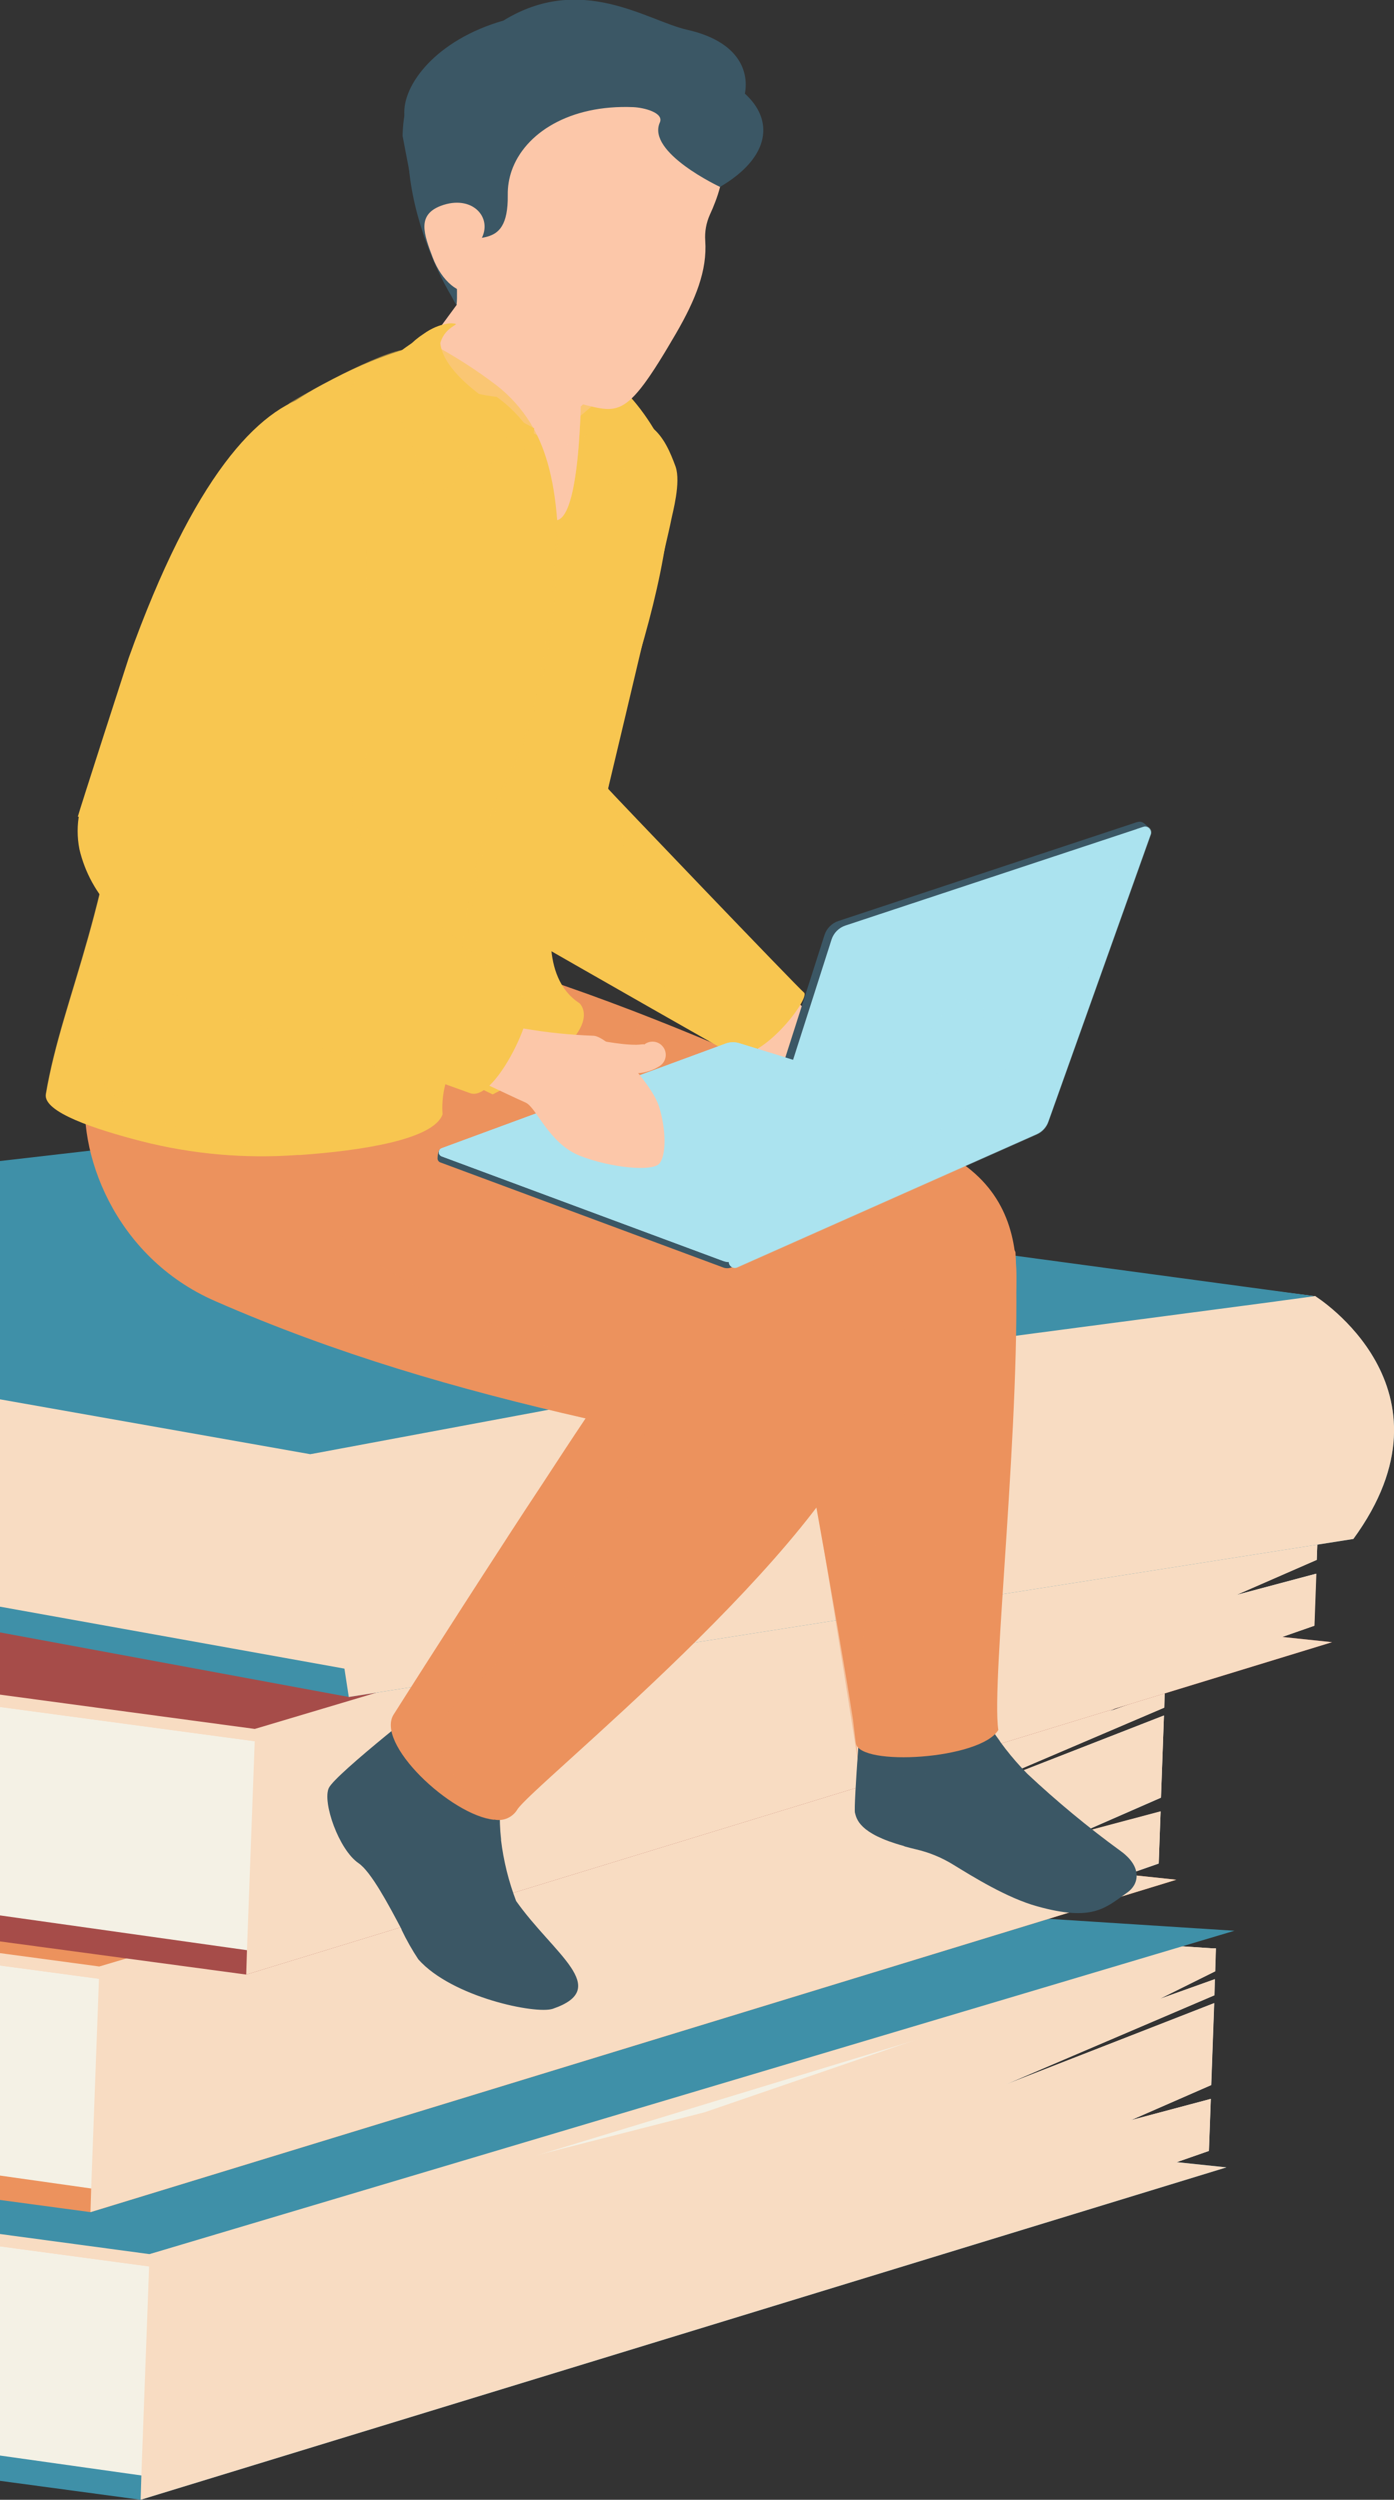 <svg width="361" height="647" viewBox="0 0 361 647" fill="none" xmlns="http://www.w3.org/2000/svg">
    <rect x="0" y="0" width="361" height="647" fill="#333333" stroke="none"/>
    <g clip-path="url(#clip0)">
        <path d="M317.613 560.967L36.418 646.999L-226.914 611.546L-209.597 606.027L56.935 520.503H57.123L182.409 546.726L304.738 559.611L317.613 560.967Z" fill="#3F90A8"/>
        <path d="M314.696 510.219L300.278 517.377L314.602 512.253L314.508 516.416L260.316 539.568L314.451 518.451L313.679 539.662L292.861 548.761L313.566 543.241L313.077 556.71L304.757 559.611L37.303 640.802L36.625 640.708L-209.597 606.027L-222.472 604.143C-229.229 587.472 -227.987 569.953 -220.589 551.737L56.879 520.448H57.067L301.765 505.698L314.828 504.247L314.696 510.219Z" fill="#F4F1E5"/>
        <path d="M-220.571 551.754L67.74 487.649L314.922 504.339L42.762 587.169L-220.571 551.754Z" fill="#F8DCC2"/>
        <g style="mix-blend-mode:multiply">
            <path d="M-220.571 551.754L67.74 487.649L314.922 504.339L38.922 586.641L-220.571 551.754Z" fill="#F8DCC2"/>
        </g>
        <path d="M-224.617 548.005L44.004 490.87C57.012 486.256 70.775 484.146 84.567 484.654L319.684 499.724L38.715 583.42L-224.617 548.005Z" fill="#3F90A8"/>
        <g style="mix-blend-mode:multiply">
            <path d="M317.613 560.965L36.418 646.997L36.606 640.705L38.733 583.457L182.409 546.724L301.84 505.752L314.903 504.301L314.696 510.216L300.277 517.375L314.602 512.251L314.508 516.414L260.316 539.565L314.413 518.448L313.642 539.66L292.824 548.758L313.548 543.239L313.058 556.708L304.738 559.609L317.613 560.965Z" fill="#F8DCC2"/>
        </g>
        <path d="M304.626 486.521L23.43 572.552L-239.902 537.1L-222.585 531.58L43.947 446.057H44.136L169.421 472.279L291.751 485.164L304.626 486.521Z" fill="#EC925D"/>
        <path d="M301.727 435.773L287.29 442.931L301.614 437.807L301.52 441.97L247.329 465.103L301.426 444.005L300.654 465.292L279.855 474.39L300.56 468.871L300.07 482.34L291.751 485.241L24.296 566.431H23.619L-222.584 531.581L-235.441 529.698C-242.217 513.026 -240.974 495.507 -233.558 477.291L43.91 446.002H44.098L288.795 431.252L301.859 429.801L301.727 435.773Z" fill="#F4F1E5"/>
        <path d="M-233.558 477.31L54.752 413.186L301.934 429.895L29.774 512.725L-233.558 477.31Z" fill="#F8DCC2"/>
        <g style="mix-blend-mode:multiply">
            <path d="M-233.558 477.31L54.752 413.186L301.934 429.895L25.934 512.197L-233.558 477.31Z" fill="#F8DCC2"/>
        </g>
        <path d="M-237.605 473.559L31.016 416.425C44.03 411.808 57.8 409.699 71.598 410.208L306.696 425.278L25.727 508.974L-237.605 473.559Z" fill="#EC925D"/>
        <g style="mix-blend-mode:multiply">
            <path d="M304.625 486.519L23.43 572.551L23.619 566.259L25.746 509.012L169.421 472.278L288.852 431.306L301.915 429.855L301.727 435.771L287.29 442.929L301.614 437.805L301.52 441.968L247.329 465.12L301.426 444.003L300.654 465.214L279.854 474.312L300.56 468.793L300.07 482.243L291.751 485.163L304.625 486.519Z" fill="#F8DCC2"/>
        </g>
        <path d="M344.963 425.034L63.768 511.066L-199.564 475.613L-182.247 470.094L84.285 384.57H84.473L209.758 410.792L332.088 423.677L344.963 425.034Z" fill="#A64C49"/>
        <path d="M342.045 374.286L327.627 381.444L341.951 376.32L341.857 380.484L287.666 403.616L341.763 382.518L340.991 403.729L320.098 412.828L340.803 407.309L340.314 420.777L331.994 423.678L64.634 504.85L63.956 504.756L-182.247 470.095L-195.122 468.211C-201.879 451.539 -200.637 434.02 -193.24 415.804L84.228 384.515H84.417L329.114 369.765L342.177 368.314L342.045 374.286Z" fill="#F4F1E5"/>
        <path d="M-193.221 415.823L95.089 351.699L342.271 368.408L70.111 451.238L-193.221 415.823Z" fill="#F8DCC2"/>
        <g style="mix-blend-mode:multiply">
            <path d="M-193.221 415.823L95.089 351.699L342.271 368.408L66.271 450.71L-193.221 415.823Z" fill="#F8DCC2"/>
        </g>
        <path d="M-197.268 412.072L71.353 354.937C84.362 350.323 98.125 348.213 111.917 348.721L347.033 363.697L65.989 447.487L-197.268 412.072Z" fill="#A64C49"/>
        <g style="mix-blend-mode:multiply">
            <path d="M344.963 425.036L63.768 511.068L63.956 504.776L66.083 447.528L209.758 410.795L329.189 369.823L342.252 368.372L342.045 374.287L327.627 381.445L341.951 376.322L341.857 380.485L287.666 403.617L341.763 382.519L340.991 403.73L320.192 412.829L340.897 407.31L340.408 420.779L332.088 423.68L344.963 425.036Z" fill="#F8DCC2"/>
        </g>
        <path d="M350.478 398.321L329.509 393.706L181.599 360.532L192.385 358.893L208.271 356.388L227.734 353.261L327.495 337.569L340.577 335.535C340.577 335.535 378.995 359.308 350.478 398.321Z" fill="#3F90A8"/>
        <path d="M350.459 398.321L90.327 439.218L-200.618 385.38L-73.056 357.651L-62.402 355.051L-3.919 330.562L54.733 316.151L116.302 334.386L200.516 353.977L207.462 356.068L208.252 356.332L209.231 356.577L332.954 393.122L350.459 398.321Z" fill="#3F90A8"/>
        <path d="M-179.142 369.914L-200.882 363.34L-204.176 342.392L-147.933 356.841L-204.402 340.377L-205.061 336.214L-190.191 339.68L-205.362 334.217L340.69 335.498C351.043 374.379 350.101 374.209 345.264 391.483L89.273 431.89L-198.228 380.218L-200.336 366.863L-179.142 369.914Z" fill="#F8DCC2"/>
        <path d="M337.038 339.699L44.079 298.351L-206.378 328.434L76.887 380.615L337.038 339.699Z" fill="#F8DCC2"/>
        <g style="mix-blend-mode:multiply">
            <path d="M341.161 337.608L340.596 335.499L44.079 298.351L-206.378 328.434L81.047 380.05L341.161 337.608Z" fill="#F8DCC2"/>
        </g>
        <path d="M340.596 335.497L68.041 298.707C54.567 295.691 40.646 295.243 27.007 297.389L-211.234 324.835L80.52 376.413L340.596 335.497Z" fill="#3F90A8"/>
        <g style="mix-blend-mode:multiply">
            <path d="M350.478 398.321L90.327 439.218L89.198 431.89L81.047 380.049L80.426 376.375L200.516 353.977L326.63 337.344L340.596 335.46C340.596 335.46 378.995 359.309 350.478 398.321Z" fill="#F8DCC2"/>
        </g>
        <path d="M291.864 489.872C286.217 493.847 282.96 497.407 268.58 493.395C260.749 491.228 251.94 485.728 246.708 482.525C243.762 480.728 240.546 479.418 237.183 478.645C236.186 478.4 235.301 478.193 234.397 477.929C234.26 477.886 234.128 477.829 234.002 477.759C222.37 474.576 221.824 470.695 221.41 469.188C220.995 467.681 223.292 438.501 223.292 438.501L255.517 445.509C258.475 450.448 262.014 455.014 266.057 459.11C273.721 466.294 281.825 472.995 290.32 479.172C295.835 483.222 295.026 487.724 291.864 489.872Z" fill="#3B5765"/>
        <g style="mix-blend-mode:multiply" opacity="0.28">
            <path d="M258.924 450.482C258.924 450.482 262.82 457.415 234.925 459.411C217.626 460.655 230.595 475.951 234.077 477.759C222.445 474.576 221.899 470.695 221.485 469.188C221.071 467.681 223.367 438.501 223.367 438.501L255.592 445.509C256.558 447.26 257.672 448.923 258.924 450.482Z" fill="#3B5765"/>
        </g>
        <path d="M263.196 333.124C262.688 345.896 254.519 349.795 248.891 359.497C243.357 358.202 237.72 357.401 232.045 357.104C225.344 356.539 217.419 356.238 208.874 355.993C165.073 354.58 103.993 355.258 94.958 344.276C92.511 341.337 81.782 298.839 80.031 295.769C76.603 289.823 74.635 283.147 74.29 276.291C74.027 264.988 79.316 255.569 90.101 251.802C96.219 249.579 104.181 249.296 113.762 251.689C117.62 253.158 125.168 248.298 129.215 249.522C132.698 250.596 136.142 251.726 139.587 252.913C148.019 255.701 156.301 258.715 164.452 261.842C193.214 272.939 221.236 285.869 248.345 300.554C260.712 308.786 263.629 320.672 263.196 333.124Z" fill="#EC925D"/>
        <path d="M262.989 324.235C264.646 366.356 256.627 435.076 258.528 447.754C254.03 455.383 222.539 457.323 221.636 451.163C220.996 446.134 221.014 445.964 220.92 445.229C217.57 423.434 205.09 354.432 203.283 347.273C203.287 347.015 203.373 346.764 203.528 346.557C204.977 343.656 215.01 335.462 225.908 327.173C240.214 316.361 262.876 320.938 262.989 324.235Z" fill="#EC925D"/>
        <g style="mix-blend-mode:multiply" opacity="0.4">
            <path d="M233.513 368.992C226.548 392.351 220.544 440.368 222.219 456.192C218.868 434.397 207.706 365.112 205.899 357.991C205.899 357.821 208.648 356.371 208.836 356.107C165.035 354.694 103.955 355.373 94.92 344.39C92.473 341.451 81.744 298.954 79.993 295.883C76.565 289.937 74.597 283.261 74.252 276.405L139.549 252.971C147.981 255.759 156.263 258.773 164.414 261.9C164.414 261.9 167.745 262.521 162.117 272.034C159.859 275.802 166.56 285.579 170.343 287.934C191.048 300.856 213.636 314.758 225.87 327.229C235.037 336.459 237.672 355.146 233.513 368.992Z" fill="#EC925D"/>
        </g>
        <path d="M173.825 134.558C173.26 137.78 162.117 184.686 157.487 204.07C156.339 209.005 155.605 212.132 155.605 212.264C145.61 210.983 126.674 206.104 118.749 196.195C117.316 194.522 116.275 192.549 115.701 190.42C115.128 188.292 115.038 186.062 115.437 183.894C116.886 175.775 123.418 157.032 125.469 149.384C127.734 140.143 131.431 131.314 136.424 123.218C141.299 115.683 147.021 110.766 153.365 109.033C168.329 104.927 172.188 113.272 174.955 120.769C176.385 124.876 174.164 132.75 173.825 134.558Z" fill="#F8C650"/>
        <path d="M202.304 255.305C202.304 255.305 209.833 263.198 213.805 264.724C217.777 266.249 225.287 263.631 233.193 264.724C241.098 265.816 243.3 276.572 244.693 279.097C246.086 281.621 246.444 289.457 238.388 289.853C230.332 290.249 221.24 277.966 221.033 282.318C224.082 287.687 226.68 290.851 222.784 290.964C218.887 291.077 212.939 279.813 207.274 278.061C201.608 276.309 197.279 274.293 195.848 270.752C194.418 267.21 202.304 255.305 202.304 255.305Z" fill="#FCC7A9"/>
        <path d="M189.279 272.711L183.82 269.584C183.788 269.59 183.755 269.583 183.727 269.566C183.699 269.548 183.679 269.521 183.67 269.49C168.8 261.069 129.516 238.615 125.206 236.128C119.935 233.095 111.747 222.452 109.188 218.684C109.79 208.945 113.441 201.222 118.731 196.286C128.82 186.867 144.838 187.677 157.487 204.16C157.487 204.292 206.427 255.437 208.215 256.906C210.003 258.375 196.507 275.913 189.279 272.711Z" fill="#F8C650"/>
        <path d="M114.345 93.112L109.677 86.5C111.626 85.006 113.931 84.046 116.363 83.716C118.796 83.385 121.273 83.696 123.549 84.616L114.345 93.112Z" fill="#F8C650"/>
        <g style="mix-blend-mode:multiply">
            <path d="M109.677 86.5C111.626 85.006 113.931 84.046 116.363 83.716C118.796 83.385 121.273 83.696 123.549 84.616C131.21 87.856 114.345 93.187 114.345 93.187L109.677 86.5Z" fill="#F8C650"/>
        </g>
        <path d="M186.455 48.374C172.526 60.298 170.719 80.398 143.916 80.398C117.112 80.398 121.836 87.048 114.006 70.452C106.364 54.289 105.931 45.605 104.726 29.819C104.124 22.02 112.933 10.322 130.363 5.33C150.485 -7.047 167.538 5.33 177.872 7.685C193.025 11.075 194.342 20.4 192.46 25.919C192.61 40.199 191.199 41.159 186.455 48.374Z" fill="#3B5765"/>
        <path d="M208.365 321.295C208.516 322.708 201.721 338.852 195.472 352.999C195.133 353.809 194.775 354.638 194.361 355.467C189.863 365.771 185.891 374.418 185.609 374.436C176.95 372.703 168.404 370.933 160.009 368.992C157.205 368.427 154.476 367.843 151.671 367.109C118.543 359.574 86.996 350.437 55.674 336.723C29.548 325.327 19.534 297.824 22.452 280.399C22.791 278.345 23.13 276.424 23.412 274.597C28.343 246.152 28.55 246.773 65.989 248.657C72.747 248.94 90.327 256.757 96.972 258.848C113.912 264.33 108.265 255.288 122.345 264.198L124.867 265.818C131.756 270.094 138.043 274.126 143.859 277.799C170.211 294.47 186.55 305.321 199.726 314.909C200.332 315.291 200.916 315.706 201.476 316.153C203.66 317.735 205.787 319.336 207.857 320.881C208.047 320.992 208.218 321.132 208.365 321.295Z" fill="#EC925D"/>
        <path d="M143.163 519.919C138.815 521.407 116.999 516.924 108.322 507.109C106.705 504.662 105.259 502.107 103.992 499.461V499.348C100.586 492.887 96.068 484.428 92.868 482.243C87.73 478.758 83.457 466.438 85.151 462.784C86.845 459.129 113.385 438.464 113.385 438.464L131.173 458.376C131.173 458.376 128.462 464.818 129.742 476.196C130.397 481.611 131.712 486.925 133.657 492.02C143.332 505.734 158.541 514.644 143.163 519.919Z" fill="#3B5765"/>
        <g style="mix-blend-mode:multiply" opacity="0.28">
            <path d="M131.286 458.359C131.286 458.359 128.575 464.801 129.855 476.179C126.693 477.159 120.933 477.027 111.446 471.319C94.769 461.279 94.204 471.545 94.788 474.653C95.371 477.762 100.435 489.102 104.049 499.331C100.642 492.869 96.124 484.411 92.924 482.226C87.786 478.741 83.513 466.421 85.207 462.767C86.901 459.112 113.441 438.447 113.441 438.447L131.286 458.359Z" fill="#3B5765"/>
        </g>
        <path d="M225.984 364.791C214.916 400.696 137.121 462.747 133.94 468.398C133.334 469.374 132.446 470.142 131.393 470.599C130.341 471.057 129.174 471.183 128.048 470.96H127.935C116.792 469.83 96.802 451.049 102.073 443.551C102.073 443.551 114.91 423.263 131.493 397.757C131.547 397.678 131.597 397.596 131.643 397.512C134.53 393.066 137.516 388.514 140.603 383.855C144.217 378.335 147.906 372.665 151.671 367.07C152.047 366.524 152.424 365.921 152.857 365.318C156.377 359.95 159.934 354.6 163.473 349.401C164.452 345.84 183.482 309.37 184.423 305.415C190.07 308.56 195.189 311.65 199.669 314.72C200.275 315.102 200.859 315.517 201.42 315.964C203.603 317.546 205.73 319.147 207.801 320.692C208.018 320.827 208.209 320.999 208.365 321.201C228.826 337.853 231.405 352.264 225.984 364.791Z" fill="#EC925D"/>
        <g style="mix-blend-mode:multiply" opacity="0.43">
            <path d="M90.308 306.055C134.523 290.985 146.777 283.826 146.043 279.117C140.226 275.443 131.7 269.999 124.81 265.723H94.694L24.579 273.767L23.562 274.652C23.28 276.536 22.941 278.42 22.602 280.454C19.685 297.879 29.698 325.382 55.825 336.779C87.09 350.493 118.637 359.61 151.821 367.164C151.087 368.031 102.223 443.645 102.223 443.645C96.953 451.18 116.943 470.018 128.086 471.054C122.608 467.381 108.284 450.747 115.343 443.834C141.977 417.8 155.36 399.678 155.36 399.678C168.912 387.603 158.165 368.181 180.169 359.591C168.63 362.342 55.994 317.734 90.308 306.055Z" fill="#EC925D"/>
        </g>
        <g style="mix-blend-mode:multiply" opacity="0.51">
            <path d="M183.67 269.489C168.8 261.069 129.516 238.614 125.206 236.128C119.935 233.095 111.747 222.451 109.188 218.684C109.79 208.945 113.441 201.221 118.731 196.286C117.297 194.612 116.256 192.639 115.683 190.511C115.11 188.382 115.019 186.153 115.418 183.985C116.867 175.866 123.399 157.122 125.45 149.474C127.716 140.234 131.412 131.405 136.405 123.309L160.103 127.227C160.103 127.227 159.407 195.457 157.487 204.066C159.475 208.976 160.878 214.104 161.666 219.343C162.569 226.313 168.291 259.825 183.67 269.489Z" fill="#F8C650"/>
        </g>
        <path d="M173.675 122.934C173.675 123.537 173.675 124.14 173.675 124.686V125.101C173.675 162.889 144.386 223.886 143.332 235.546C143.332 235.546 139.417 252.801 150.071 259.658C150.071 259.658 158.842 267.382 127.577 283.262C127.276 283.092 126.862 282.904 126.467 282.716C124.111 281.625 121.955 280.148 120.086 278.345C119.157 277.418 118.519 276.24 118.251 274.954C117.984 273.669 118.098 272.333 118.58 271.112C117.36 273.869 116.353 276.715 115.568 279.626C115.361 280.418 115.211 281.152 115.06 281.793C114.602 283.971 114.45 286.203 114.609 288.424C112.256 295.017 93.263 297.842 77.791 298.935H77.094C63.533 299.939 49.899 298.743 36.719 295.394C24.71 292.304 11.158 287.858 11.911 283.224C16.372 256.965 29.341 235.546 33.896 180.22C34.197 176.075 53.133 127.361 66.441 111.669C67.64 110.255 69.005 108.99 70.507 107.902C71.372 107.356 72.031 106.903 72.577 106.489C76.262 103.743 80.157 101.292 84.228 99.161C85.584 98.426 87.146 97.635 88.991 96.712C122.872 80.173 155.793 83.526 171.811 115.55C172.399 116.747 172.836 118.012 173.11 119.317C173.416 120.502 173.605 121.713 173.675 122.934Z" fill="#F8C650"/>
        <path d="M163.699 92.965L150.391 105.209C150.391 107.093 150.24 109.353 150.109 111.689C149.525 121.654 148.095 133.673 144.292 134.634C143.427 123.331 141.036 115.363 137.271 109.353C134.991 105.714 132.1 102.495 128.726 99.84C123.2 95.618 117.325 91.875 111.164 88.651C111.541 87.935 128.105 65.593 128.105 65.593C132.716 59.057 167.106 86.654 163.699 92.965Z" fill="#FCC7A9"/>
        <g style="mix-blend-mode:multiply" opacity="0.39">
            <path d="M163.605 96.45L150.297 107.658C150.297 109.429 149.431 134.031 144.198 134.634C146.419 133.616 147.869 126.27 148.452 121.956C149.036 117.642 148.829 113.969 142.391 113.95C140.523 113.429 138.758 112.588 137.177 111.463C134.854 108.078 131.963 105.121 128.632 102.723C100.887 99.332 118.147 83.452 118.147 83.452L163.605 96.45Z" fill="#FCC7A9"/>
        </g>
        <path d="M138.307 110.971C138.031 113.097 138.31 115.258 139.116 117.244C139.116 117.244 127.427 117.018 124.434 112.986C121.441 108.955 136.443 110.123 138.194 110.764C138.236 110.777 138.271 110.806 138.292 110.844C138.313 110.883 138.318 110.928 138.307 110.971Z" fill="#F8C650"/>
        <g style="mix-blend-mode:multiply" opacity="0.51">
            <path d="M92.341 202.824C101.188 182.686 93.244 159.742 95.202 139.661C97.216 118.939 95.033 108.673 91.08 103.549C87.748 99.913 98.609 92.548 102.223 94.243C95.202 96.127 97.743 101.91 99.531 103.361C106.684 108.767 110.524 129.281 110.524 129.281C110.524 129.281 131.85 116.095 137.403 116.095C129.008 114.607 104.124 90.57 104.124 90.57C95.748 92.133 74.327 104.529 74.892 104.416C74.327 104.943 71.297 107.298 70.431 107.844C68.93 108.932 67.564 110.197 66.365 111.612C53.058 127.303 34.122 176.018 33.821 180.162C29.265 235.488 16.297 256.907 11.835 283.167C11.082 287.82 24.635 292.246 36.644 295.336C49.824 298.685 63.458 299.881 77.019 298.877C61.603 295.807 -2.037 287.123 38.3 256.907C43.42 253.139 92.736 278.759 115.286 279.625C115.343 279.572 115.416 279.539 115.493 279.531C117.206 278.796 123.116 281.057 126.392 282.62C126.787 282.809 127.201 282.997 127.502 283.167C138.89 275.104 136.349 264.894 136.386 260.561C136.499 253.196 83.136 223.79 92.341 202.824Z" fill="#F8C650"/>
        </g>
        <g style="mix-blend-mode:multiply">
            <path d="M116.604 112.14C123.436 112.385 137.855 110.256 138.288 110.84C138.297 110.89 138.297 110.941 138.288 110.991C138 113.11 138.279 115.269 139.097 117.245C131.587 111.142 117.451 115.832 116.604 112.14Z" fill="#F8C650"/>
        </g>
        <path d="M138.194 110.763C137.064 110.349 134.429 111.517 131.361 113.438C127.051 116.225 122.885 119.23 118.881 122.442C114.213 126.21 110.543 129.262 110.543 129.262C110.543 129.262 110.806 107.937 102.543 101.928C94.28 95.919 105.329 89.91 106.722 88.742C107.869 87.669 109.131 86.728 110.486 85.935C110.486 85.935 114.552 83.448 117.225 83.693C119.898 83.938 115.343 84.126 114.025 88.798C115.079 98.876 135.013 109.068 138.194 110.763Z" fill="#F8C650"/>
        <g style="mix-blend-mode:multiply" opacity="0.55">
            <path d="M149.996 116.172C152.443 113.987 156.565 125.987 160.235 128.342C161.647 121.748 163.228 111.199 163.605 108.166C157.299 104.851 151.332 111.143 149.996 116.172Z" fill="#F8C650"/>
        </g>
        <g style="mix-blend-mode:multiply">
            <path d="M149.996 116.547C149.996 116.547 150.956 111.555 154.739 109.747C158.146 108.146 151.84 109.747 150.523 110.067C150.453 110.08 150.39 110.118 150.345 110.173C150.301 110.228 150.277 110.297 150.278 110.368L149.996 116.547Z" fill="#F8C650"/>
        </g>
        <path d="M150.391 110.123C150.391 110.123 152.499 109.106 155.228 117.244C157.958 125.381 160.122 127.228 160.122 127.228C160.122 127.228 160.668 112.779 162.494 110.839C164.32 108.898 160.612 101.91 160.612 101.91L150.391 110.123Z" fill="#F8C650"/>
        <path d="M183.82 55.607C182.884 57.699 182.477 59.989 182.634 62.276C183.18 70.018 180.131 77.553 175.105 86.237C161.327 109.935 160.273 106.733 148.038 103.945C140.496 102.227 133.639 98.291 128.349 92.642C121.008 84.824 114.552 73.804 109.131 58.018C108.115 55.083 107.698 51.973 107.905 48.873C108.112 45.773 108.938 42.746 110.336 39.972C124.359 12.506 150.749 23.771 174.334 28.989C191.971 32.908 187.736 47.093 183.82 55.607Z" fill="#FCC7A9"/>
        <path d="M186.455 48.375C186.455 48.375 167.425 39.483 170.87 31.722C172.018 29.179 166.767 27.842 163.981 27.729C147.53 27.05 135.878 34.454 132.49 44.23C131.798 46.235 131.461 48.345 131.493 50.466C131.718 66.271 121.498 58.641 118.975 64.613C117.601 67.834 115.211 68.55 114.891 72.355C109.244 63.878 106.552 46.943 104.256 35.169C104.501 23.509 109.357 14.881 123.248 8.25C146.476 -2.883 166.39 6.122 176.649 16.577C200.008 22.228 204.808 37.675 186.455 48.375Z" fill="#3B5765"/>
        <path d="M118.975 64.592C117.601 67.851 118.674 74.99 118.241 78.796C107.625 62.614 94.11 22.282 123.248 8.229L118.975 64.592Z" fill="#3B5765"/>
        <path d="M124.603 61.935C121.742 67.116 125.959 74.029 122.495 75.329C119.032 76.629 114.364 72.748 112.067 66.664C109.771 60.579 107.908 55.644 114.176 53.27C122.175 50.256 127.747 56.228 124.603 61.935Z" fill="#FCC7A9"/>
        <path d="M70.394 208.25L87.786 158.82C105.573 122.463 94.543 106.847 92.68 104.756C90.327 102.118 83.758 101.497 80.765 102.231C66.836 105.697 50.121 123.424 33.331 170.292C33.068 171.027 20.438 210.134 20.155 211.358C19.948 211.904 53.773 205.33 70.394 208.25Z" fill="#F8C650"/>
        <g style="mix-blend-mode:multiply" opacity="0.69">
            <path d="M144.255 137.213C144.593 160.045 140.904 183.422 130.608 203.993C126.339 214.582 123.436 225.673 121.968 236.997C120.274 248.299 119.145 259.602 118.58 271.112H118.467C118.322 259.639 119.103 248.174 120.801 236.827C122.571 225.525 124.999 214.222 130.006 203.729C135.35 193.602 138.909 182.628 140.528 171.291C142.429 160.016 143.636 148.636 144.142 137.213H144.255Z" fill="#F8C650"/>
        </g>
        <g style="mix-blend-mode:multiply" opacity="0.14">
            <path d="M118.881 121.689C119.728 113.984 108.096 96.729 114.1 99.272C117.752 106.43 127.653 110.895 131.361 113.438C127.05 116.225 122.885 119.23 118.881 122.442C118.836 122.193 118.836 121.938 118.881 121.689Z" fill="#F8C650"/>
        </g>
        <path d="M191.293 271.789C190.14 271.393 188.888 271.393 187.736 271.789L115.098 298.445C114.665 298.087 113.875 297.446 113.724 297.672C113.448 298.374 113.307 299.122 113.31 299.876C113.321 300.091 113.395 300.298 113.522 300.472C113.649 300.646 113.824 300.78 114.025 300.856L187.19 328.02C187.919 328.32 188.738 328.32 189.467 328.02L264.966 294.395L191.293 271.789Z" fill="#3B5765"/>
        <path d="M189.787 326.401L266.566 293.171L191.594 270.057C190.441 269.663 189.19 269.663 188.037 270.057L114.364 297.184C114.151 297.266 113.968 297.41 113.838 297.599C113.709 297.787 113.64 298.01 113.64 298.238C113.64 298.467 113.709 298.69 113.838 298.878C113.968 299.067 114.151 299.211 114.364 299.293L187.51 326.457C187.874 326.598 188.263 326.666 188.654 326.656C189.045 326.646 189.43 326.56 189.787 326.401Z" fill="#ABE3EF"/>
        <path d="M297.699 214.485C295.816 212.3 295.233 212.601 294.254 212.846L217.08 238.39C216.249 238.671 215.494 239.143 214.876 239.768C214.259 240.392 213.795 241.153 213.523 241.988L187.001 324.874C186.917 325.158 186.915 325.46 186.996 325.746C187.077 326.031 187.238 326.287 187.459 326.484C187.68 326.682 187.952 326.812 188.244 326.861C188.537 326.909 188.837 326.873 189.109 326.757L266.66 292.303C267.348 291.994 267.968 291.549 268.482 290.996C268.996 290.443 269.394 289.792 269.653 289.082L296.005 215.276C296.629 215.166 297.214 214.893 297.699 214.485Z" fill="#3B5765"/>
        <g style="mix-blend-mode:multiply">
            <path d="M189.787 326.401L266.566 293.171L191.594 270.057C190.441 269.663 189.19 269.663 188.037 270.057L114.364 297.184C114.151 297.266 113.968 297.41 113.838 297.599C113.709 297.787 113.64 298.01 113.64 298.238C113.64 298.467 113.709 298.69 113.838 298.878C113.968 299.067 114.151 299.211 114.364 299.293L187.51 326.457C187.874 326.598 188.263 326.666 188.654 326.656C189.045 326.646 189.43 326.56 189.787 326.401Z" fill="#ABE3EF"/>
        </g>
        <g style="mix-blend-mode:multiply">
            <path d="M192.347 323.688L261.822 293.547L214.765 280.738C213.72 280.389 212.591 280.389 211.546 280.738L144.876 305.227C144.695 305.309 144.543 305.442 144.436 305.609C144.329 305.776 144.272 305.97 144.272 306.169C144.272 306.367 144.329 306.561 144.436 306.728C144.543 306.895 144.695 307.028 144.876 307.111L190.22 323.744C190.561 323.876 190.924 323.939 191.289 323.929C191.654 323.919 192.014 323.837 192.347 323.688Z" fill="#ABE3EF"/>
        </g>
        <g style="mix-blend-mode:multiply">
            <path d="M167.915 294.245L189.655 286.71C189.744 286.683 189.822 286.628 189.877 286.553C189.932 286.479 189.962 286.388 189.962 286.295C189.962 286.202 189.932 286.112 189.877 286.037C189.822 285.963 189.744 285.908 189.655 285.881L175.011 280.682H173.957L152.97 288.386V288.989L167.219 294.151L167.915 294.245Z" fill="#ABE3EF"/>
        </g>
        <path d="M190.917 328.002L268.467 293.548C269.155 293.238 269.775 292.794 270.289 292.241C270.803 291.687 271.201 291.037 271.46 290.327L297.962 216.012C298.056 215.744 298.075 215.456 298.016 215.179C297.957 214.902 297.823 214.646 297.629 214.44C297.434 214.234 297.187 214.085 296.914 214.01C296.641 213.935 296.352 213.937 296.08 214.015L218.906 239.559C218.074 239.841 217.32 240.313 216.702 240.937C216.085 241.562 215.621 242.322 215.349 243.157L188.827 326.043C188.716 326.33 188.693 326.644 188.762 326.944C188.83 327.245 188.986 327.518 189.211 327.728C189.436 327.939 189.718 328.078 190.022 328.126C190.326 328.175 190.637 328.132 190.917 328.002Z" fill="#ABE3EF"/>
        <g style="mix-blend-mode:screen" opacity="0.54">
            <path d="M250.83 270.509C254.594 266.101 255.799 261.09 253.634 259.206C251.47 257.322 246.689 259.451 242.962 263.859C242.001 265.019 241.174 266.282 240.496 267.627C235.47 267.721 231.517 269.605 231.367 272.185C231.216 274.766 235.734 277.592 241.475 277.837C247.216 278.082 252.015 276.141 252.185 273.297C252.186 272.759 252.065 272.229 251.83 271.746C251.595 271.262 251.253 270.839 250.83 270.509Z" fill="#ABE3EF"/>
        </g>
        <g style="mix-blend-mode:multiply" opacity="0.45">
            <path d="M296.023 214.012L294.405 214.54C294.405 214.54 294.405 214.728 294.405 214.822C294.405 214.917 282.753 239.312 271.685 260.24C262.609 277.463 248.262 291.325 230.746 299.799L191.218 318.882L188.883 326.191C188.791 326.476 188.783 326.782 188.861 327.072C188.939 327.361 189.1 327.622 189.323 327.822C189.547 328.021 189.823 328.152 190.12 328.197C190.416 328.242 190.719 328.199 190.992 328.075L268.542 293.621C269.231 293.316 269.851 292.872 270.362 292.318C270.874 291.764 271.267 291.111 271.516 290.399L298.037 216.085C298.171 215.8 298.214 215.482 298.162 215.173C298.11 214.863 297.965 214.576 297.746 214.351C297.528 214.126 297.246 213.973 296.938 213.913C296.63 213.852 296.311 213.887 296.023 214.012Z" fill="#ABE3EF"/>
        </g>
        <path d="M108.04 249.352C108.04 249.352 131.474 265.119 135.54 266.193C141.551 267.232 147.626 267.862 153.723 268.077C157.487 268.265 168.781 280.378 170.663 286.387C172.546 292.396 172.546 298.971 170.776 301.137C169.007 303.303 158.184 302.286 150.165 299.14C142.147 295.994 138.871 286.538 136.104 285.37C133.337 284.202 94.694 265.835 94.694 265.835L108.04 249.352Z" fill="#FCC7A9"/>
        <path d="M70.036 213.149L71.24 205.971C56.352 213.356 32.578 192.314 20.569 210.398C19.952 213.507 19.952 216.708 20.569 219.817C21.977 225.786 24.976 231.261 29.247 235.66C32.348 238.317 35.808 240.524 39.524 242.215C56.465 256.287 84.567 269.793 121.611 282.886C127.935 285.523 138.25 263.087 136.405 260.808L70.036 213.149Z" fill="#F8C650"/>
        <path d="M153.666 268.982C156.075 269.491 158.673 269.924 161.195 270.207C162.383 270.338 163.576 270.408 164.771 270.414C165.788 270.414 167.124 270.113 166.767 270.414C167.122 270.112 167.535 269.886 167.981 269.749C168.427 269.612 168.897 269.568 169.36 269.619C169.824 269.671 170.272 269.816 170.678 270.047C171.083 270.277 171.437 270.589 171.718 270.961C171.999 271.334 172.201 271.76 172.312 272.213C172.423 272.666 172.44 273.138 172.362 273.598C172.285 274.058 172.114 274.498 171.861 274.89C171.607 275.282 171.277 275.618 170.889 275.877C169.201 276.984 167.255 277.633 165.242 277.761C163.698 277.911 162.249 277.911 160.819 277.911C157.958 277.911 155.172 277.667 152.386 277.346C151.84 277.283 151.311 277.113 150.831 276.846C150.35 276.578 149.927 276.219 149.585 275.787C149.243 275.356 148.99 274.862 148.839 274.333C148.688 273.803 148.643 273.25 148.706 272.703C148.769 272.156 148.939 271.627 149.206 271.146C149.474 270.665 149.833 270.242 150.264 269.9C150.695 269.558 151.189 269.304 151.717 269.153C152.246 269.002 152.8 268.957 153.346 269.02L153.666 268.982Z" fill="#FCC7A9"/>
    </g>
    <defs>
        <clipPath id="clip0">
            <rect width="615" height="647" fill="white" transform="translate(-254)"/>
        </clipPath>
    </defs>
</svg>
